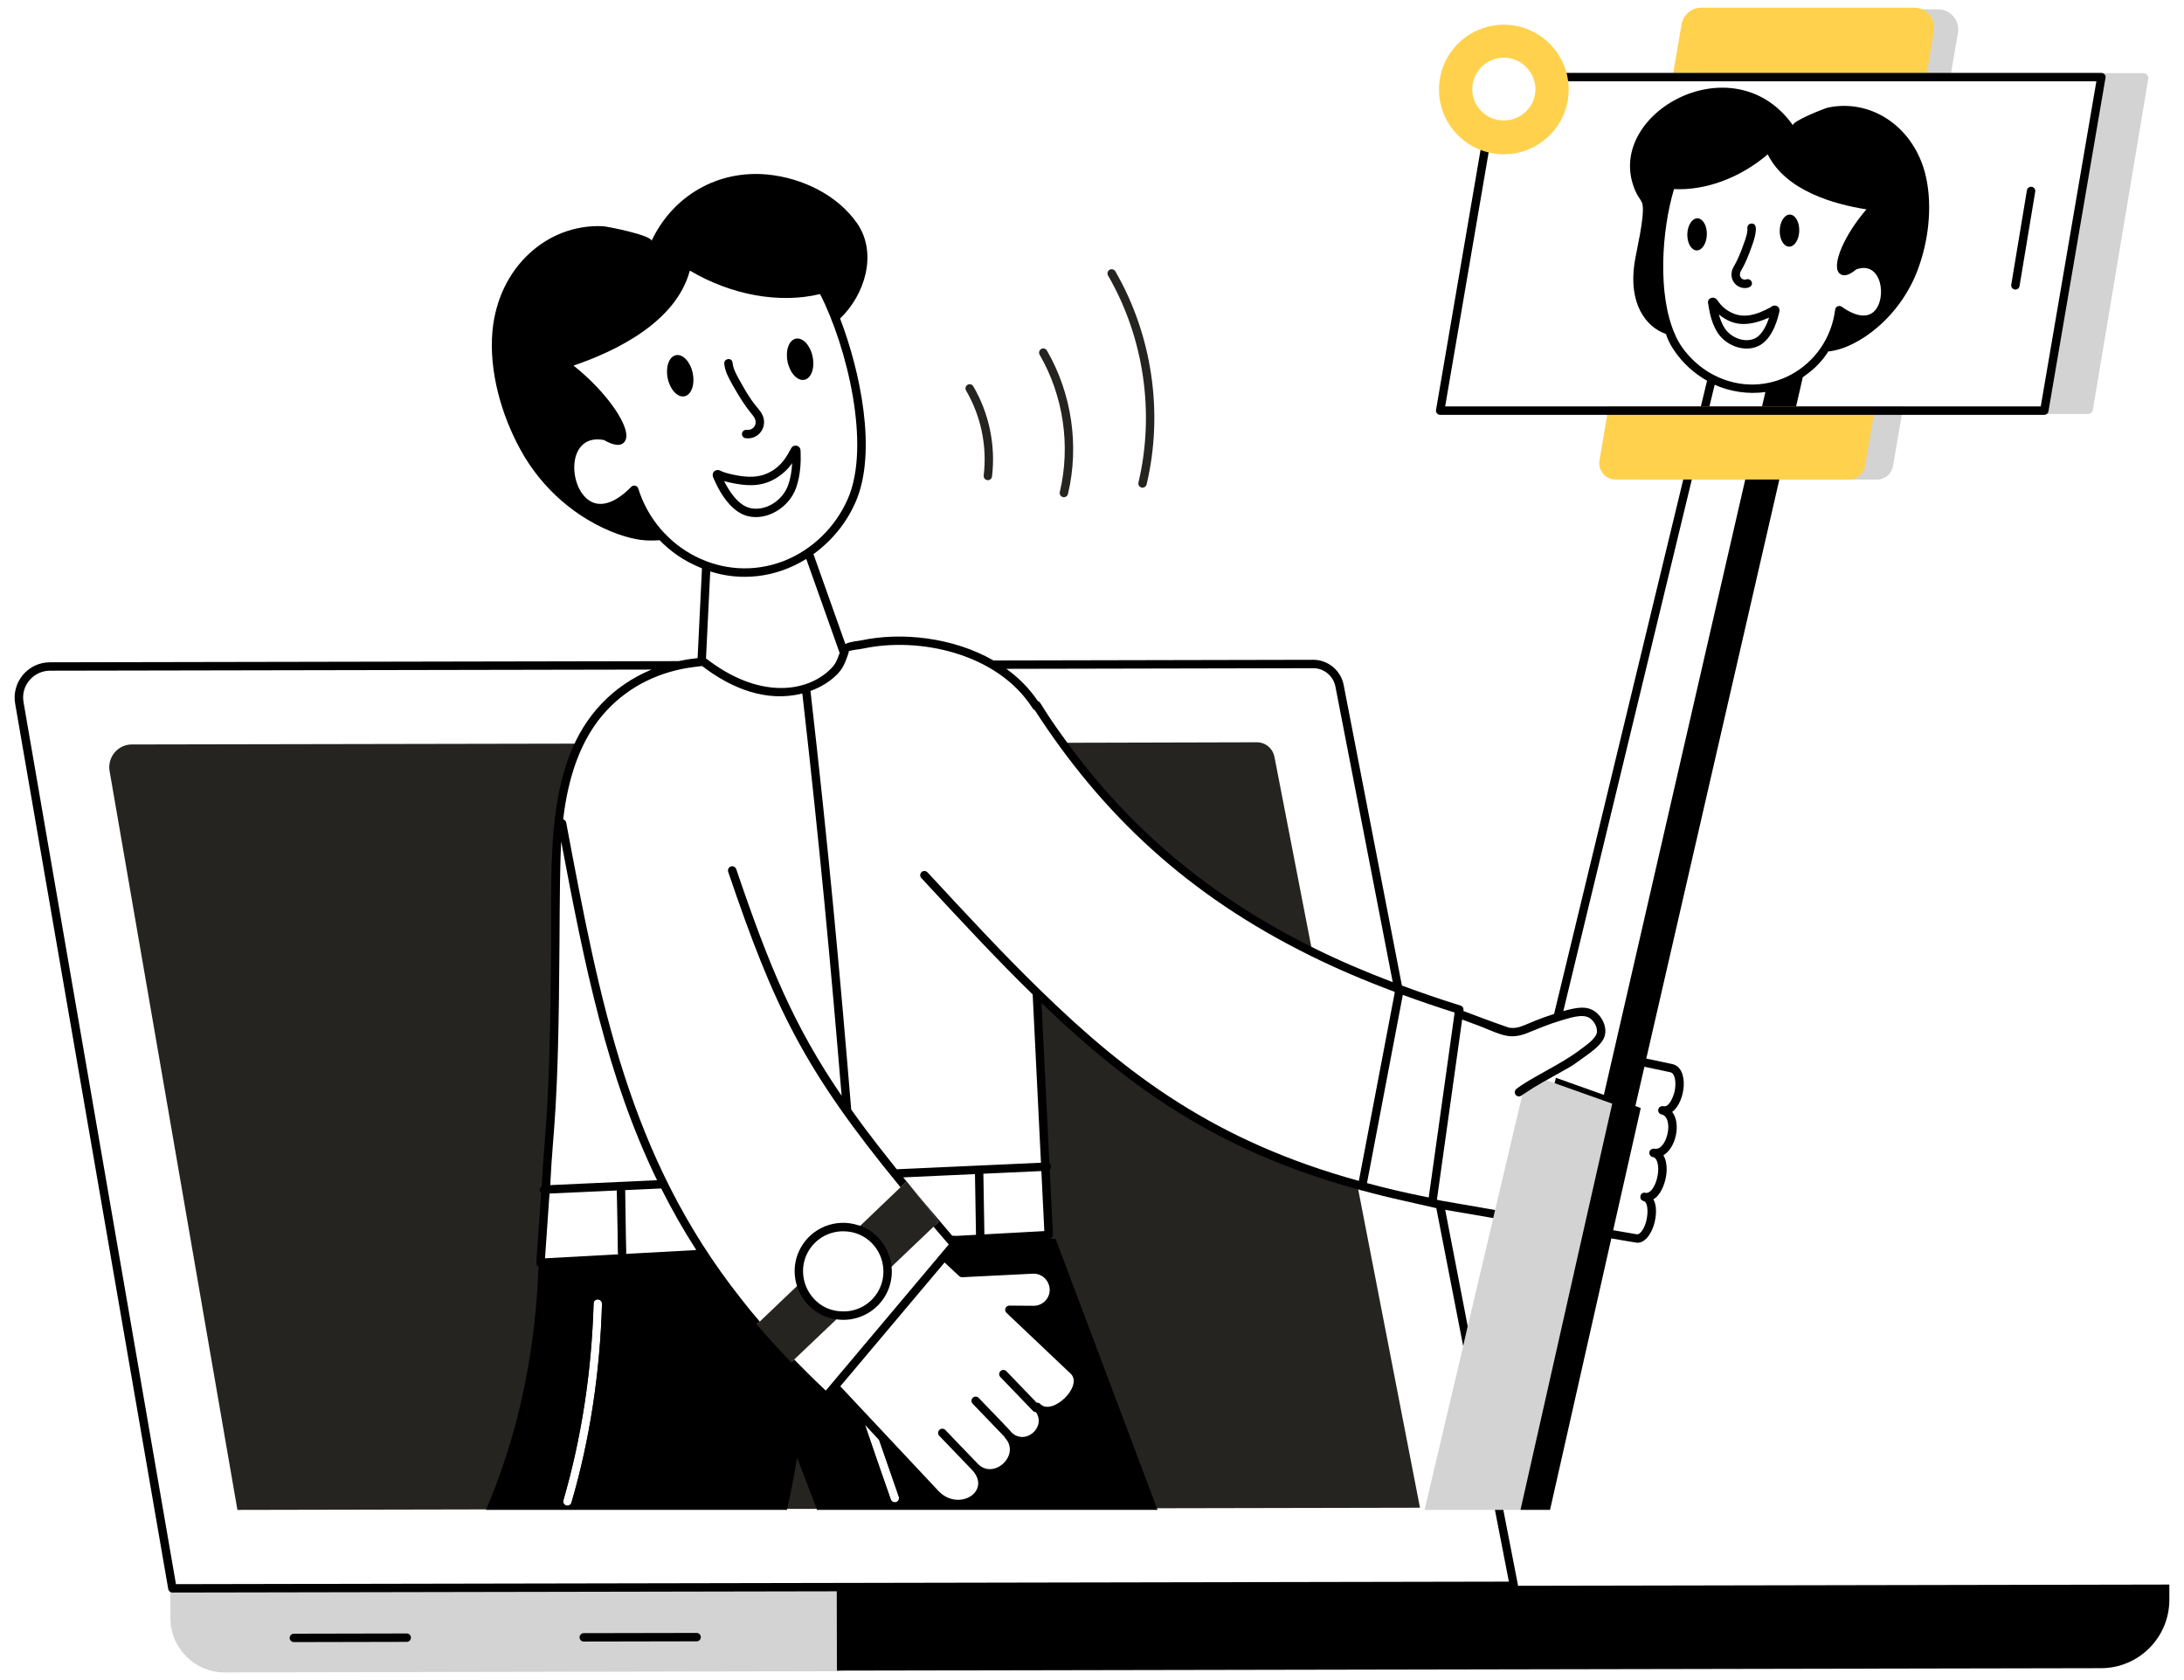 <svg width="130" height="100" viewBox="0 0 130 100" fill="none" xmlns="http://www.w3.org/2000/svg">
<path d="M49.993 99.475L13.379 99.545C11.596 99.548 10.147 98.106 10.144 96.322L10.141 94.542L49.983 94.466L49.993 99.475Z" fill="#D3D3D3"/>
<path d="M75.863 45.062C75.763 44.542 75.323 44.182 74.813 44.182L63.223 44.212C67.043 49.502 71.834 53.562 78.113 56.662L75.863 45.062ZM82.683 80.262L80.793 70.522C72.563 68.252 67.293 64.532 61.714 59.082L62.423 73.512C62.323 73.517 56.203 73.853 56.593 73.832C56.663 73.912 56.733 73.992 56.803 74.072L56.203 74.782L57.263 75.772L61.464 75.562C62.156 75.525 62.733 76.085 62.733 76.772C62.733 77.422 62.203 77.982 61.513 77.972L60.084 77.962L63.933 81.612C64.873 82.602 62.673 84.712 61.733 83.732C62.834 84.872 61.093 86.552 59.993 85.402C61.183 86.642 59.214 88.532 58.023 87.302C59.473 88.802 57.133 90.432 55.683 88.922L52.133 85.142C52.426 85.993 53.208 88.256 53.503 89.092C53.543 89.222 53.473 89.362 53.343 89.412C53.323 89.422 53.293 89.422 53.263 89.422C53.163 89.422 53.063 89.362 53.023 89.252C52.413 87.522 51.843 85.862 51.293 84.242L49.683 82.522L49.173 83.132C47.356 81.447 45.468 79.443 43.893 77.432C43.179 76.524 41.945 74.786 41.883 74.632C41.777 74.638 31.527 75.197 32.173 75.162C32.173 75.102 32.183 75.052 32.183 74.992C33.38 57.988 32.816 66.165 33.103 51.362C33.154 48.972 33.423 46.422 34.483 44.262L7.843 44.312C7.013 44.312 6.383 45.072 6.523 45.892C6.727 47.068 14.55 92.309 14.133 89.872L28.933 89.842L34.654 89.832L46.853 89.812H48.613L51.404 89.802L68.863 89.772H69.573L84.523 89.742L82.683 80.262ZM34.013 89.442C33.983 89.552 33.883 89.622 33.773 89.622C33.753 89.622 33.723 89.622 33.703 89.612C33.573 89.572 33.493 89.432 33.533 89.302C34.603 85.622 35.214 81.682 35.334 77.582C35.334 77.452 35.443 77.342 35.584 77.342C35.723 77.352 35.834 77.462 35.834 77.602C35.714 81.742 35.103 85.722 34.013 89.442Z" fill="#262421"/>
<path d="M50.025 78.302C49.925 78.397 46.711 81.456 46.915 81.261L46.875 81.302C46.788 81.2 44.755 78.831 44.885 78.982L45.045 78.832L45.225 78.662L47.645 76.352C47.939 77.462 48.918 78.242 50.025 78.302Z" fill="#262421"/>
<path d="M55.874 72.722C55.587 72.995 52.646 75.801 52.834 75.621C52.807 74.372 51.902 73.388 50.994 73.162C51.095 73.065 54.159 70.135 53.964 70.322H53.974C54.531 71.025 55.966 72.838 55.874 72.722Z" fill="#262421"/>
<path d="M58.801 28.58C58.791 28.58 58.781 28.579 58.77 28.578C58.634 28.561 58.536 28.437 58.553 28.299C58.764 26.557 58.39 24.761 57.503 23.245C57.433 23.126 57.474 22.972 57.593 22.903C57.709 22.832 57.863 22.872 57.934 22.993C58.877 24.603 59.272 26.509 59.049 28.36C59.033 28.487 58.926 28.58 58.801 28.58Z" fill="#262421"/>
<path d="M63.327 29.595C63.309 29.595 63.289 29.593 63.27 29.588C63.135 29.556 63.052 29.421 63.084 29.287C63.736 26.537 63.299 23.559 61.883 21.114C61.815 20.994 61.855 20.841 61.975 20.772C62.092 20.703 62.245 20.742 62.316 20.864C63.795 23.417 64.252 26.531 63.57 29.403C63.543 29.518 63.441 29.595 63.327 29.595Z" fill="#262421"/>
<path d="M68.008 29.027C67.989 29.027 67.97 29.025 67.95 29.02C67.816 28.988 67.733 28.853 67.765 28.719C68.748 24.576 68.089 20.084 65.955 16.399C65.887 16.28 65.927 16.126 66.047 16.057C66.163 15.99 66.318 16.028 66.389 16.149C68.585 19.944 69.264 24.568 68.251 28.834C68.224 28.95 68.121 29.027 68.008 29.027Z" fill="#262421"/>
<path d="M101.027 4.454H116.118L116.546 1.956C116.671 1.224 116.107 0.555 115.364 0.555H102.706C102.122 0.555 101.623 0.976 101.524 1.552L101.027 4.454Z" fill="#D3D3D3"/>
<path d="M95.965 65.692C95.942 65.793 94.101 73.925 94.215 73.422L90.505 89.872H84.795L87.095 80.122L87.365 78.942L88.885 72.502L88.995 72.022L90.695 64.822C91.263 64.436 91.63 64.252 91.735 64.182C91.839 64.219 95.632 65.576 95.395 65.492L95.635 65.572L95.875 65.662L95.965 65.692Z" fill="#D3D3D3"/>
<path d="M97.828 28.546H111.722C112.196 28.546 112.601 28.204 112.681 27.737L113.289 24.184H97.422L96.87 27.409C96.768 28.003 97.226 28.546 97.828 28.546Z" fill="#D3D3D3"/>
<path d="M99.596 4.355H114.686L115.114 1.857C115.239 1.125 114.675 0.456 113.932 0.456H101.274C100.69 0.456 100.191 0.877 100.092 1.452L99.596 4.355Z" fill="#FFD14D"/>
<path d="M111.625 24.182L111.015 27.732C110.935 28.202 110.535 28.542 110.055 28.542H96.165C95.565 28.542 95.105 28.002 95.205 27.412L95.755 24.182H111.625Z" fill="#FFD14D"/>
<path d="M127.874 4.689L124.574 24.396C124.554 24.534 124.434 24.642 124.284 24.642H88.574L88.644 24.249H121.684L125.084 4.738H91.914L91.974 4.355H127.584C127.764 4.355 127.904 4.512 127.874 4.689Z" fill="#D3D3D3"/>
<path d="M129.127 94.315L90.355 94.389C90.354 94.373 90.359 94.358 90.354 94.341L89.484 89.871H88.984L89.814 94.141L10.474 94.291L1.404 41.811C1.214 40.799 2.01 39.921 2.974 39.921L38.783 39.854C37.653 40.322 36.643 41.004 35.803 41.889C32.469 45.383 32.834 51.075 32.803 56.157C32.74 66.496 32.413 67.194 32.246 70.615C32.083 70.719 32.093 70.89 32.211 70.994C31.901 75.701 31.851 75.248 32.056 75.364C31.858 80.77 30.772 85.57 28.934 89.841C28.934 89.851 28.924 89.861 28.924 89.871H46.844C46.844 89.851 46.854 89.831 46.854 89.811C47.084 88.792 47.284 87.782 47.444 86.753L48.614 89.811L48.633 89.871H68.903L68.864 89.772L62.834 73.742L62.501 73.731C62.602 73.695 62.679 73.612 62.674 73.499L62.483 69.621C62.532 69.576 62.564 69.513 62.564 69.442C62.564 69.363 62.522 69.3 62.465 69.255L61.995 59.698C67.161 64.674 72.398 68.465 80.725 70.762C80.812 70.787 80.906 70.811 80.995 70.835C81.009 70.841 81.015 70.856 81.03 70.859C81.046 70.863 81.062 70.864 81.077 70.864C81.081 70.864 81.083 70.86 81.086 70.86C81.889 71.082 82.743 71.292 83.662 71.494L85.495 71.911L87.094 80.121L87.364 78.941L86.024 72.011L88.884 72.501L88.994 72.021L85.764 71.461L85.53 71.409L87.033 60.683C87.137 60.722 88.288 61.153 88.184 61.114C89.479 61.64 89.934 61.926 91.111 61.406C91.522 61.243 92.18 60.962 92.784 60.782C93.418 60.6 94.193 60.304 94.64 60.607C94.958 60.829 95.175 61.317 94.99 61.631C94.791 61.956 94.422 62.212 94.12 62.434C92.944 63.348 91.125 64.138 90.26 64.815C90.072 64.959 90.176 65.262 90.413 65.262C90.545 65.262 90.55 65.197 90.821 65.036C90.823 65.035 90.823 65.032 90.825 65.031C90.828 65.03 90.831 65.03 90.834 65.029C91.121 64.833 91.444 64.635 91.847 64.405C91.847 64.405 91.847 64.404 91.847 64.405L92.043 64.297L92.054 64.301L92.058 64.289C93.678 63.365 93.244 63.688 94.479 62.79C94.809 62.548 95.184 62.274 95.419 61.889C95.755 61.318 95.436 60.553 94.923 60.195C94.457 59.881 93.944 59.932 93.056 60.18L100.704 28.541H100.194L92.506 60.351C90.723 60.919 90.517 61.287 89.796 61.161C89.273 60.976 88.462 60.69 88.361 60.647L87.105 60.175L87.111 60.126C87.128 60.004 87.055 59.889 86.938 59.852C85.712 59.474 84.563 59.074 83.447 58.662L79.979 40.763C79.806 39.899 79.046 39.272 78.173 39.272L59.137 39.312C56.74 37.938 53.667 37.603 51.258 38.117C51.109 38.153 50.634 38.176 50.32 38.332L48.42 32.981C49.506 32.199 50.389 31.127 50.933 29.871C52.23 26.883 51.193 22.055 50.005 18.959C51.485 17.55 52.24 15.083 51.033 13.312C49.853 11.601 47.754 10.601 45.724 10.392C42.743 10.092 40.063 11.632 38.783 14.332C38.783 14.002 36.103 13.462 35.843 13.462C32.589 13.335 29.677 15.879 29.314 19.692C29.093 22.072 29.843 24.712 30.994 26.791C32.243 29.072 34.324 30.902 36.783 31.791C37.861 32.164 38.47 32.208 39.261 32.154C39.918 32.812 40.63 33.361 41.784 33.829L41.524 39.171C41.347 39.196 41.004 39.221 40.396 39.351L2.974 39.421C1.64 39.421 0.677 40.633 0.904 41.891L10.014 94.581C10.034 94.701 10.144 94.791 10.264 94.791L49.807 94.717L49.816 99.437L125.06 99.293C127.311 99.289 129.133 97.461 129.128 95.21L129.127 94.315ZM33.303 56.16C33.319 53.435 33.332 51.33 33.406 50.092C34.799 57.48 36.13 64.1 39.111 70.249L32.752 70.539C32.935 66.785 33.239 66.604 33.303 56.16ZM62.162 73.276L58.595 73.471L58.534 69.861L61.986 69.703L62.162 73.276ZM56.225 75.144L57.093 75.954C57.143 76 57.204 76.022 57.276 76.022L61.478 75.812C62.342 75.772 62.826 76.829 62.198 77.45C62.02 77.625 61.783 77.722 61.529 77.722C61.429 77.722 59.984 77.711 60.085 77.711C60.084 77.711 60.084 77.711 60.083 77.711C59.86 77.711 59.747 77.985 59.911 78.143L63.752 81.784C64.462 82.531 62.626 84.291 61.916 83.562C61.915 83.56 61.914 83.559 61.913 83.558C61.858 83.501 61.784 83.486 61.71 83.493L59.905 81.617C59.811 81.517 59.651 81.515 59.553 81.611C59.453 81.706 59.449 81.865 59.546 81.963L61.48 83.973C61.528 84.025 61.594 84.05 61.659 84.05C61.66 84.05 61.66 84.05 61.66 84.05C62.288 84.952 61.024 86.057 60.203 85.252C60.102 85.106 59.206 84.203 58.255 83.205C58.16 83.105 58.001 83.103 57.902 83.198C57.803 83.294 57.799 83.452 57.896 83.551L59.792 85.522C59.802 85.539 59.799 85.56 59.813 85.575C60.78 86.582 59.16 88.112 58.206 87.131C58.108 87.03 56.172 85.014 56.271 85.115C56.173 85.014 56.015 85.013 55.917 85.107C55.818 85.202 55.814 85.362 55.909 85.46C56.393 85.964 57.36 86.972 57.844 87.476C59.069 88.745 57.076 90.011 55.866 88.75C55.762 88.639 49.919 82.407 50.019 82.514L56.225 75.144ZM32.709 71.042L36.714 70.859C36.812 75.278 36.744 74.468 36.805 74.658L32.441 74.897C32.547 73.406 32.635 72.165 32.709 71.042ZM37.259 74.633C37.298 74.44 37.272 75.403 37.214 70.837L39.357 70.739C39.978 71.979 40.671 73.2 41.446 74.404L37.259 74.633ZM34.014 89.441C33.984 89.551 33.884 89.621 33.774 89.621C33.754 89.621 33.724 89.621 33.704 89.611C33.574 89.571 33.494 89.431 33.534 89.301C34.604 85.621 35.214 81.681 35.334 77.581C35.334 77.451 35.444 77.341 35.584 77.341C35.724 77.351 35.834 77.461 35.834 77.601C35.714 81.741 35.104 85.721 34.014 89.441ZM53.343 89.412C53.324 89.421 53.294 89.421 53.264 89.421C53.163 89.421 53.063 89.362 53.023 89.251C52.484 87.721 51.979 86.251 51.488 84.809C51.581 84.91 52.426 85.819 52.333 85.719C52.623 86.56 53.234 88.329 53.504 89.092C53.544 89.222 53.474 89.362 53.343 89.412ZM85.043 71.275C83.688 71.004 82.483 70.722 81.368 70.419L83.501 59.216C84.493 59.578 85.51 59.931 86.586 60.267L85.043 71.275ZM78.174 39.772C78.809 39.772 79.361 40.23 79.488 40.86L82.901 58.46C81.245 57.831 79.688 57.163 78.224 56.437C72.093 53.411 67.252 49.364 63.426 44.064C61.889 41.963 62.008 41.819 61.766 41.715C61.262 40.964 60.626 40.331 59.902 39.81L78.174 39.772ZM50.521 38.763C50.666 38.69 51.178 38.648 51.366 38.606C54.699 37.891 59.36 38.873 61.45 42.133L61.493 42.197C61.517 42.235 61.558 42.248 61.594 42.268C65.61 48.483 70.701 53.282 78.002 56.885C79.564 57.66 81.232 58.368 83.011 59.034L83.019 59.081L80.885 70.287C80.877 70.285 80.868 70.283 80.859 70.281C72.397 67.946 67.16 64.049 61.903 58.916C61.894 58.904 61.883 58.895 61.871 58.885C59.746 56.82 57.542 54.441 55.207 51.921C55.112 51.822 54.955 51.816 54.854 51.907C54.752 52.001 54.746 52.159 54.84 52.261C57.16 54.765 59.352 57.129 61.469 59.19L61.962 69.208L53.378 69.596C52.622 68.633 51.853 67.706 50.667 66.038C49.979 57.735 49.331 50.653 48.243 41.127C48.853 40.904 49.401 40.575 49.832 40.136C50.203 39.756 50.313 39.418 50.488 38.929C50.513 38.864 50.521 38.81 50.521 38.763ZM37.992 29.077C37.938 28.896 37.707 28.842 37.575 28.977C36.63 29.943 35.739 30.235 35.073 29.791C33.796 28.948 33.731 25.779 35.944 26.189C36.575 26.549 36.997 26.573 37.199 26.26C37.665 25.544 36.127 23.326 34.137 21.76C36.581 20.931 40.241 19.2 41.061 16.106C43.547 17.571 46.409 18.087 48.813 17.502C50.423 20.651 51.845 26.513 50.474 29.672C49.739 31.369 48.352 32.722 46.668 33.384C43.056 34.8 39.119 32.697 37.992 29.077ZM47.992 33.27L49.98 38.866C49.797 39.377 49.709 39.546 49.475 39.786C48.035 41.254 45.141 41.621 42.024 39.188L42.276 34.014C44.112 34.599 46.166 34.398 47.992 33.27ZM41.323 39.7L41.792 39.642C43.543 40.987 45.625 41.816 47.758 41.278C48.8 50.42 49.438 57.317 50.097 65.222C47.253 61.055 45.794 57.535 43.824 51.731C43.774 51.601 43.634 51.531 43.504 51.571C43.374 51.621 43.304 51.761 43.344 51.891C46.084 59.961 47.834 63.651 53.604 70.671L53.964 70.321C53.903 70.252 53.844 70.18 53.763 70.079L58.034 69.884L58.095 73.498L56.958 73.561L56.681 73.552C56.632 73.494 56.581 73.434 56.534 73.381C55.684 72.381 54.894 71.461 54.184 70.581L55.874 72.721L55.564 73.011C55.754 73.231 55.954 73.471 56.154 73.701L56.164 73.711C56.234 73.801 56.324 73.891 56.404 73.991L56.421 74.011C56.422 74.012 56.423 74.013 56.424 74.013L56.474 74.071L56.021 74.611C54.266 76.696 49.992 81.776 49.154 82.771C48.483 82.145 47.583 81.241 47.274 80.921L47.099 81.087C46.368 80.335 45.685 79.584 45.044 78.832L45.224 78.661C44.834 78.211 44.454 77.751 44.094 77.281C37.428 68.851 35.709 59.632 33.699 48.946C33.681 48.852 33.608 48.796 33.522 48.77C33.802 46.383 34.512 43.966 36.165 42.234C37.501 40.826 39.284 39.95 41.323 39.7ZM24.211 97.226L17.492 97.24C17.355 97.24 17.243 97.352 17.243 97.49C17.243 97.628 17.356 97.74 17.493 97.74L24.212 97.726C24.35 97.726 24.461 97.614 24.461 97.475C24.461 97.337 24.349 97.226 24.211 97.226Z" fill="black"/>
<path d="M41.466 97.194L34.748 97.207C34.609 97.207 34.498 97.319 34.498 97.457C34.498 97.595 34.61 97.707 34.748 97.707L41.466 97.694C41.605 97.694 41.716 97.582 41.716 97.444C41.716 97.305 41.603 97.194 41.466 97.194ZM50.208 78.558C51.251 78.558 52.227 77.986 52.733 77.062C52.977 76.615 53.095 76.128 53.083 75.617C53.053 74.241 52.039 73.161 51.069 72.923C49.753 72.499 48.317 73.072 47.654 74.282C46.631 76.145 47.934 78.558 50.208 78.558ZM48.092 74.522C48.519 73.746 49.33 73.287 50.188 73.287C51.569 73.287 52.556 74.383 52.583 75.626C52.593 76.05 52.496 76.453 52.295 76.822C51.85 77.635 50.977 78.121 50.036 78.051C48.304 77.963 47.259 76.045 48.092 74.522ZM44.968 25.019C45.043 25.333 44.785 25.632 44.452 25.587C44.32 25.567 44.188 25.661 44.167 25.796C44.147 25.933 44.239 26.061 44.376 26.081C45.072 26.183 45.608 25.55 45.454 24.903C45.391 24.64 45.249 24.46 44.999 24.163C44.605 23.687 44.295 23.126 43.993 22.581C43.827 22.283 43.64 21.944 43.608 21.601C43.576 21.254 43.081 21.329 43.11 21.646C43.151 22.094 43.376 22.498 43.558 22.827C44.565 24.648 44.882 24.657 44.968 25.019ZM40.234 21.141C39.822 21.227 39.604 21.844 39.745 22.52C39.886 23.196 40.334 23.674 40.745 23.588C41.156 23.502 41.375 22.884 41.234 22.209C41.093 21.533 40.645 21.055 40.234 21.141ZM47.882 22.605C48.293 22.52 48.512 21.902 48.37 21.226C48.229 20.55 47.782 20.072 47.37 20.158C46.959 20.244 46.74 20.861 46.881 21.537C47.023 22.213 47.47 22.691 47.882 22.605ZM43.471 30.069C43.763 30.375 44.115 30.627 44.525 30.724C45.66 30.999 46.972 30.216 47.392 29.025C47.459 28.831 47.514 28.626 47.555 28.413C47.707 27.627 47.651 26.97 47.653 26.844C47.662 26.577 47.388 26.428 47.17 26.585C46.995 26.72 46.723 27.771 45.565 28.22C45.563 28.22 45.563 28.22 45.563 28.221C44.909 28.475 44.211 28.377 43.552 28.233C42.84 28.075 42.885 27.961 42.699 27.978C42.5 27.993 42.327 28.187 42.478 28.477C42.532 28.577 42.854 29.424 43.471 30.069ZM43.444 28.721C44.34 28.917 45.168 28.992 45.987 28.578C46.468 28.334 46.88 27.962 47.152 27.57C47.129 28.011 47.064 28.442 46.92 28.86C46.581 29.823 45.54 30.451 44.642 30.238C43.951 30.072 43.42 29.273 43.102 28.637C43.222 28.671 43.338 28.698 43.444 28.721ZM103.884 28.542L95.469 65.168L92.614 64.152L92.534 64.472C92.743 64.546 96.104 65.741 95.964 65.692C95.941 65.793 94.1 73.925 94.214 73.422L90.504 89.871H91.814H92.264L95.912 73.712C95.951 73.719 97.415 73.972 97.454 73.972C98.363 73.972 98.841 72.094 98.414 71.382C99.014 71.082 99.486 69.587 99.014 68.761C99.746 68.338 100.084 66.885 99.534 66.181C100.335 65.602 100.573 63.538 99.524 63.332C99.019 63.225 98.503 63.114 97.993 63.007L105.914 28.542C105.74 28.542 103.761 28.542 103.884 28.542ZM99.424 63.822C99.714 63.882 99.784 64.442 99.684 64.942C99.595 65.297 99.359 65.93 99.004 65.842C98.864 65.822 98.734 65.902 98.704 66.042C98.684 66.172 98.764 66.311 98.904 66.332C99.184 66.391 99.304 66.722 99.304 67.092C99.304 67.645 98.969 68.478 98.474 68.371H98.434C98.304 68.371 98.204 68.451 98.174 68.572C98.154 68.712 98.244 68.842 98.374 68.871C98.424 68.871 98.564 68.902 98.644 69.162C98.867 69.817 98.442 71.103 97.934 71.001V70.992C97.585 70.942 97.538 71.439 97.834 71.482V71.492C98.183 71.535 98.141 72.815 97.674 73.342C97.534 73.492 97.444 73.472 97.404 73.462L96.022 73.224L97.664 65.951L97.344 65.832L97.881 63.494C98.395 63.604 98.908 63.716 99.424 63.822ZM104.884 24.181C104.993 24.181 107.023 24.181 106.914 24.181L107.309 22.454C107.42 22.361 108.145 21.924 108.715 21.09C108.756 21.035 108.789 20.975 108.827 20.918C110.574 20.756 113.232 18.836 114.253 15.772C114.843 14.062 115.043 11.972 114.563 10.212C113.793 7.468 111.332 5.878 108.813 6.402C108.613 6.442 106.573 7.252 106.733 7.472C103.098 2.322 95.089 6.994 97.453 11.592C97.553 11.772 97.723 11.962 97.763 12.142C97.921 12.883 97.381 14.997 97.283 15.722C96.956 18.039 97.922 19.442 99.164 19.881C99.208 19.99 99.28 20.301 99.625 20.821C100.14 21.592 100.826 22.219 101.611 22.662L101.244 24.181H101.754L102.064 22.902C102.947 23.301 104.051 23.485 105.084 23.332L104.884 24.181ZM99.692 19.88C98.662 17.55 98.897 13.75 99.644 11.254C101.511 11.351 103.577 10.592 105.223 9.187C106.284 11.346 109.159 12.158 111.099 12.462C109.814 13.936 109.009 15.76 109.473 16.253C109.692 16.485 110.031 16.416 110.482 16.041C112.012 15.464 112.344 17.783 111.549 18.54C111.128 18.941 110.445 18.839 109.628 18.257C109.469 18.146 109.258 18.249 109.235 18.43C108.804 21.877 105.159 23.956 102.009 22.32C100.888 21.74 100.037 20.745 99.692 19.88Z" fill="black"/>
<path d="M85.725 24.692H121.684C121.806 24.692 121.91 24.604 121.931 24.484L125.3 4.79L125.329 4.639C125.36 4.486 125.242 4.341 125.084 4.341H91.934C91.797 4.341 91.684 4.454 91.684 4.591C91.684 4.729 91.797 4.841 91.934 4.841H124.784L121.473 24.192H86.021L88.875 7.522C88.898 7.385 88.808 7.256 88.672 7.233C88.528 7.205 88.405 7.301 88.383 7.436L85.478 24.4C85.452 24.55 85.567 24.692 85.725 24.692Z" fill="black"/>
<path d="M104.269 16.785C104.224 16.654 104.078 16.584 103.952 16.629C103.763 16.696 103.553 16.545 103.566 16.329C103.579 16.068 103.803 16.043 104.329 14.504C104.479 14.064 104.703 13.264 104.238 13.307C104.1 13.319 103.998 13.44 104.01 13.578C104.032 13.827 103.942 14.089 103.854 14.349C103.287 16.002 103.094 15.822 103.066 16.301C103.05 16.562 103.169 16.823 103.376 16.981C103.764 17.278 104.394 17.148 104.269 16.785ZM106.49 14.682C106.81 14.691 107.083 14.271 107.098 13.744C107.113 13.216 106.865 12.781 106.544 12.772C106.224 12.763 105.951 13.183 105.936 13.71C105.921 14.238 106.169 14.672 106.49 14.682ZM101.045 12.994C100.724 12.985 100.451 13.405 100.436 13.932C100.421 14.46 100.669 14.895 100.99 14.904C101.311 14.913 101.583 14.493 101.598 13.966C101.613 13.439 101.366 13.004 101.045 12.994ZM104.631 20.612C105.096 20.411 105.411 19.949 105.617 19.484C105.805 19.059 105.873 18.706 105.902 18.606C106.018 18.23 105.623 18.07 105.414 18.279C104.555 18.747 103.734 19.014 102.92 18.533C102.44 18.252 102.292 17.941 102.202 17.84C101.98 17.584 101.606 17.765 101.673 18.06C101.757 18.564 101.847 19.119 102.172 19.696C102.655 20.548 103.777 20.987 104.631 20.612ZM105.301 18.906C105.153 19.366 104.873 19.964 104.43 20.154C103.824 20.423 102.971 20.09 102.608 19.45C102.477 19.219 102.383 18.969 102.313 18.714C103.259 19.502 104.194 19.384 105.301 18.906ZM120.211 17.027L121.144 11.407C121.166 11.27 121.074 11.142 120.938 11.119C120.804 11.098 120.672 11.189 120.65 11.325L119.717 16.945C119.695 17.081 119.788 17.209 119.923 17.233C120.07 17.254 120.19 17.155 120.211 17.027Z" fill="black"/>
<path d="M89.514 1.472C87.384 1.472 85.654 3.192 85.654 5.332C85.654 7.452 87.384 9.182 89.514 9.182C91.634 9.182 93.374 7.452 93.374 5.332C93.374 3.192 91.634 1.472 89.514 1.472ZM89.514 7.172C88.474 7.172 87.634 6.342 87.634 5.312C87.634 4.282 88.474 3.432 89.514 3.432C90.544 3.432 91.394 4.282 91.394 5.312C91.394 6.342 90.544 7.172 89.514 7.172Z" fill="#FFD14D"/>
</svg>
